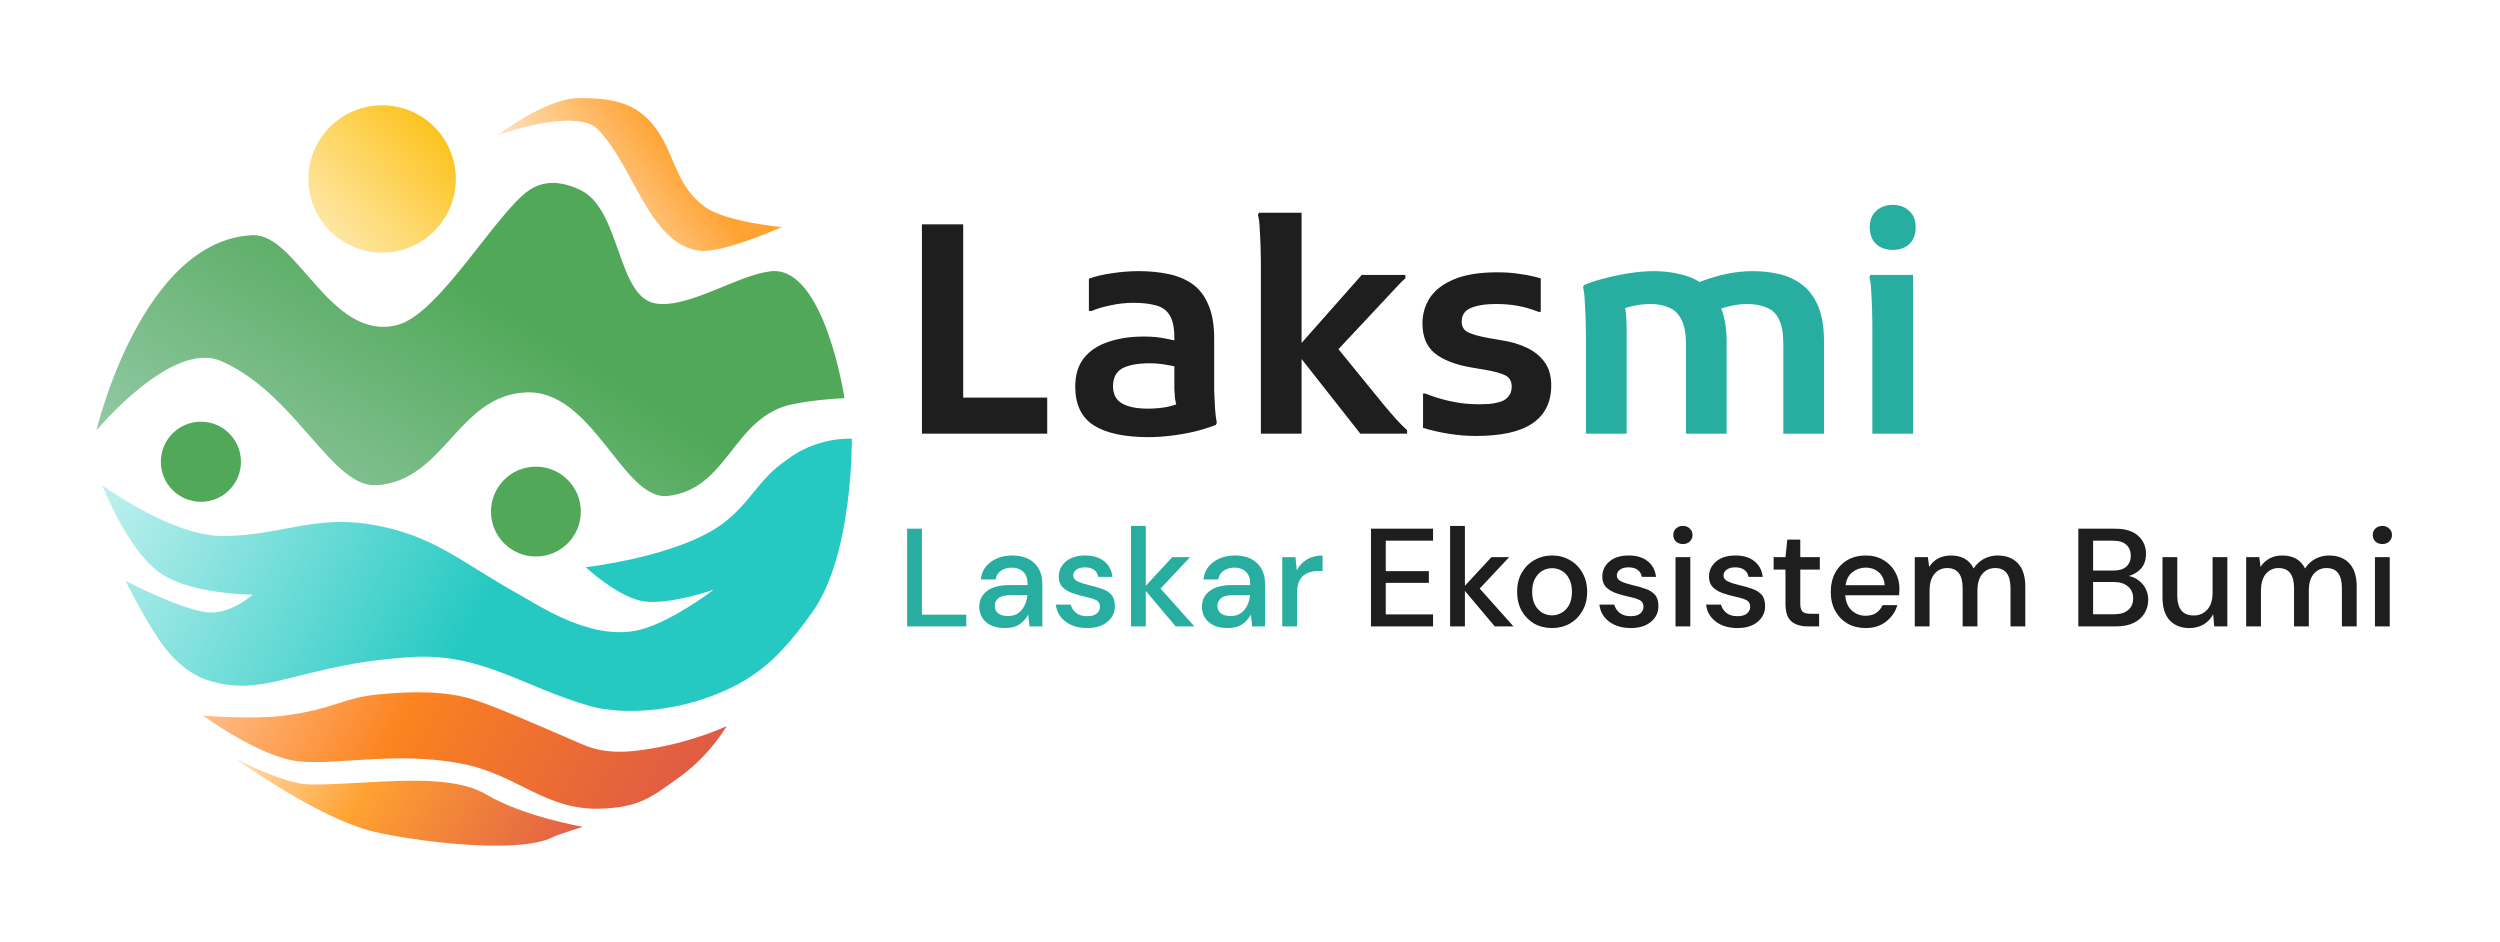 <svg width="215" height="81" viewBox="0 0 215 81" fill="none" xmlns="http://www.w3.org/2000/svg">
<path d="M78.012 53.868V45.468H79.284V52.86H83.1V53.868H78.012ZM86.437 54.012C85.933 54.012 85.517 53.928 85.189 53.76C84.861 53.592 84.617 53.372 84.457 53.1C84.297 52.82 84.217 52.516 84.217 52.188C84.217 51.612 84.441 51.156 84.889 50.82C85.337 50.484 85.977 50.316 86.809 50.316H88.369V50.208C88.369 49.744 88.241 49.396 87.985 49.164C87.737 48.932 87.413 48.816 87.013 48.816C86.661 48.816 86.353 48.904 86.089 49.08C85.833 49.248 85.677 49.5 85.621 49.836H84.349C84.389 49.404 84.533 49.036 84.781 48.732C85.037 48.42 85.357 48.184 85.741 48.024C86.133 47.856 86.561 47.772 87.025 47.772C87.857 47.772 88.501 47.992 88.957 48.432C89.413 48.864 89.641 49.456 89.641 50.208V53.868H88.537L88.429 52.848C88.261 53.176 88.017 53.452 87.697 53.676C87.377 53.9 86.957 54.012 86.437 54.012ZM86.689 52.98C87.033 52.98 87.321 52.9 87.553 52.74C87.793 52.572 87.977 52.352 88.105 52.08C88.241 51.808 88.325 51.508 88.357 51.18H86.941C86.437 51.18 86.077 51.268 85.861 51.444C85.653 51.62 85.549 51.84 85.549 52.104C85.549 52.376 85.649 52.592 85.849 52.752C86.057 52.904 86.337 52.98 86.689 52.98ZM93.5 54.012C92.748 54.012 92.128 53.828 91.64 53.46C91.152 53.092 90.872 52.604 90.8 51.996H92.084C92.148 52.268 92.3 52.504 92.54 52.704C92.78 52.896 93.096 52.992 93.488 52.992C93.872 52.992 94.152 52.912 94.328 52.752C94.504 52.592 94.592 52.408 94.592 52.2C94.592 51.896 94.468 51.692 94.22 51.588C93.98 51.476 93.644 51.376 93.212 51.288C92.876 51.216 92.54 51.12 92.204 51C91.876 50.88 91.6 50.712 91.376 50.496C91.16 50.272 91.052 49.972 91.052 49.596C91.052 49.076 91.252 48.644 91.652 48.3C92.052 47.948 92.612 47.772 93.332 47.772C93.996 47.772 94.532 47.932 94.94 48.252C95.356 48.572 95.6 49.024 95.672 49.608H94.448C94.408 49.352 94.288 49.152 94.088 49.008C93.896 48.864 93.636 48.792 93.308 48.792C92.988 48.792 92.74 48.86 92.564 48.996C92.388 49.124 92.3 49.292 92.3 49.5C92.3 49.708 92.42 49.872 92.66 49.992C92.908 50.112 93.232 50.22 93.632 50.316C94.032 50.404 94.4 50.508 94.736 50.628C95.08 50.74 95.356 50.908 95.564 51.132C95.772 51.356 95.876 51.684 95.876 52.116C95.884 52.66 95.672 53.112 95.24 53.472C94.816 53.832 94.236 54.012 93.5 54.012ZM97.265 53.868V45.228H98.537V50.376L100.817 47.916H102.341L99.809 50.616L102.713 53.868H101.105L98.537 50.82V53.868H97.265ZM105.586 54.012C105.082 54.012 104.666 53.928 104.338 53.76C104.01 53.592 103.766 53.372 103.606 53.1C103.446 52.82 103.366 52.516 103.366 52.188C103.366 51.612 103.59 51.156 104.038 50.82C104.486 50.484 105.126 50.316 105.958 50.316H107.518V50.208C107.518 49.744 107.39 49.396 107.134 49.164C106.886 48.932 106.562 48.816 106.162 48.816C105.81 48.816 105.502 48.904 105.238 49.08C104.982 49.248 104.826 49.5 104.77 49.836H103.498C103.538 49.404 103.682 49.036 103.93 48.732C104.186 48.42 104.506 48.184 104.89 48.024C105.282 47.856 105.71 47.772 106.174 47.772C107.006 47.772 107.65 47.992 108.106 48.432C108.562 48.864 108.79 49.456 108.79 50.208V53.868H107.686L107.578 52.848C107.41 53.176 107.166 53.452 106.846 53.676C106.526 53.9 106.106 54.012 105.586 54.012ZM105.838 52.98C106.182 52.98 106.47 52.9 106.702 52.74C106.942 52.572 107.126 52.352 107.254 52.08C107.39 51.808 107.474 51.508 107.506 51.18H106.09C105.586 51.18 105.226 51.268 105.01 51.444C104.802 51.62 104.698 51.84 104.698 52.104C104.698 52.376 104.798 52.592 104.998 52.752C105.206 52.904 105.486 52.98 105.838 52.98ZM110.273 53.868V47.916H111.413L111.521 49.044C111.729 48.652 112.017 48.344 112.385 48.12C112.761 47.888 113.213 47.772 113.741 47.772V49.104H113.393C113.041 49.104 112.725 49.164 112.445 49.284C112.173 49.396 111.953 49.592 111.785 49.872C111.625 50.144 111.545 50.524 111.545 51.012V53.868H110.273Z" fill="#27AEA1"/>
<path d="M117.903 53.868V45.468H123.243V46.5H119.175V49.116H122.883V50.124H119.175V52.836H123.243V53.868H117.903ZM124.71 53.868V45.228H125.982V50.376L128.262 47.916H129.786L127.254 50.616L130.158 53.868H128.55L125.982 50.82V53.868H124.71ZM133.471 54.012C132.903 54.012 132.391 53.884 131.935 53.628C131.487 53.364 131.131 53 130.867 52.536C130.603 52.064 130.471 51.516 130.471 50.892C130.471 50.268 130.603 49.724 130.867 49.26C131.139 48.788 131.503 48.424 131.959 48.168C132.415 47.904 132.923 47.772 133.483 47.772C134.051 47.772 134.559 47.904 135.007 48.168C135.463 48.424 135.823 48.788 136.087 49.26C136.359 49.724 136.495 50.268 136.495 50.892C136.495 51.516 136.359 52.064 136.087 52.536C135.823 53 135.463 53.364 135.007 53.628C134.551 53.884 134.039 54.012 133.471 54.012ZM133.471 52.92C133.775 52.92 134.055 52.844 134.311 52.692C134.575 52.54 134.787 52.316 134.947 52.02C135.107 51.716 135.187 51.34 135.187 50.892C135.187 50.444 135.107 50.072 134.947 49.776C134.795 49.472 134.587 49.244 134.323 49.092C134.067 48.94 133.787 48.864 133.483 48.864C133.179 48.864 132.895 48.94 132.631 49.092C132.375 49.244 132.167 49.472 132.007 49.776C131.847 50.072 131.767 50.444 131.767 50.892C131.767 51.34 131.847 51.716 132.007 52.02C132.167 52.316 132.375 52.54 132.631 52.692C132.887 52.844 133.167 52.92 133.471 52.92ZM140.246 54.012C139.494 54.012 138.874 53.828 138.386 53.46C137.898 53.092 137.618 52.604 137.546 51.996H138.83C138.894 52.268 139.046 52.504 139.286 52.704C139.526 52.896 139.842 52.992 140.234 52.992C140.618 52.992 140.898 52.912 141.074 52.752C141.25 52.592 141.338 52.408 141.338 52.2C141.338 51.896 141.214 51.692 140.966 51.588C140.726 51.476 140.39 51.376 139.958 51.288C139.622 51.216 139.286 51.12 138.95 51C138.622 50.88 138.346 50.712 138.122 50.496C137.906 50.272 137.798 49.972 137.798 49.596C137.798 49.076 137.998 48.644 138.398 48.3C138.798 47.948 139.358 47.772 140.078 47.772C140.742 47.772 141.278 47.932 141.686 48.252C142.102 48.572 142.346 49.024 142.418 49.608H141.194C141.154 49.352 141.034 49.152 140.834 49.008C140.642 48.864 140.382 48.792 140.054 48.792C139.734 48.792 139.486 48.86 139.31 48.996C139.134 49.124 139.046 49.292 139.046 49.5C139.046 49.708 139.166 49.872 139.406 49.992C139.654 50.112 139.978 50.22 140.378 50.316C140.778 50.404 141.146 50.508 141.482 50.628C141.826 50.74 142.102 50.908 142.31 51.132C142.518 51.356 142.622 51.684 142.622 52.116C142.63 52.66 142.418 53.112 141.986 53.472C141.562 53.832 140.982 54.012 140.246 54.012ZM144.731 46.788C144.491 46.788 144.291 46.716 144.131 46.572C143.979 46.42 143.903 46.232 143.903 46.008C143.903 45.784 143.979 45.6 144.131 45.456C144.291 45.304 144.491 45.228 144.731 45.228C144.971 45.228 145.167 45.304 145.319 45.456C145.479 45.6 145.559 45.784 145.559 46.008C145.559 46.232 145.479 46.42 145.319 46.572C145.167 46.716 144.971 46.788 144.731 46.788ZM144.095 53.868V47.916H145.367V53.868H144.095ZM149.422 54.012C148.67 54.012 148.05 53.828 147.562 53.46C147.074 53.092 146.794 52.604 146.722 51.996H148.006C148.07 52.268 148.222 52.504 148.462 52.704C148.702 52.896 149.018 52.992 149.41 52.992C149.794 52.992 150.074 52.912 150.25 52.752C150.426 52.592 150.514 52.408 150.514 52.2C150.514 51.896 150.39 51.692 150.142 51.588C149.902 51.476 149.566 51.376 149.134 51.288C148.798 51.216 148.462 51.12 148.126 51C147.798 50.88 147.522 50.712 147.298 50.496C147.082 50.272 146.974 49.972 146.974 49.596C146.974 49.076 147.174 48.644 147.574 48.3C147.974 47.948 148.534 47.772 149.254 47.772C149.918 47.772 150.454 47.932 150.862 48.252C151.278 48.572 151.522 49.024 151.594 49.608H150.37C150.33 49.352 150.21 49.152 150.01 49.008C149.818 48.864 149.558 48.792 149.23 48.792C148.91 48.792 148.662 48.86 148.486 48.996C148.31 49.124 148.222 49.292 148.222 49.5C148.222 49.708 148.342 49.872 148.582 49.992C148.83 50.112 149.154 50.22 149.554 50.316C149.954 50.404 150.322 50.508 150.658 50.628C151.002 50.74 151.278 50.908 151.486 51.132C151.694 51.356 151.798 51.684 151.798 52.116C151.806 52.66 151.594 53.112 151.162 53.472C150.738 53.832 150.158 54.012 149.422 54.012ZM155.46 53.868C154.876 53.868 154.412 53.728 154.068 53.448C153.724 53.16 153.552 52.652 153.552 51.924V48.984H152.532V47.916H153.552L153.708 46.404H154.824V47.916H156.504V48.984H154.824V51.924C154.824 52.252 154.892 52.48 155.028 52.608C155.172 52.728 155.416 52.788 155.76 52.788H156.444V53.868H155.46ZM160.447 54.012C159.863 54.012 159.343 53.884 158.887 53.628C158.439 53.364 158.087 53 157.831 52.536C157.575 52.072 157.447 51.532 157.447 50.916C157.447 50.292 157.571 49.744 157.819 49.272C158.075 48.8 158.427 48.432 158.875 48.168C159.331 47.904 159.859 47.772 160.459 47.772C161.043 47.772 161.551 47.904 161.983 48.168C162.415 48.424 162.751 48.768 162.991 49.2C163.231 49.632 163.351 50.108 163.351 50.628C163.351 50.708 163.347 50.796 163.339 50.892C163.339 50.98 163.335 51.08 163.327 51.192H158.695C158.735 51.768 158.923 52.208 159.259 52.512C159.603 52.808 159.999 52.956 160.447 52.956C160.807 52.956 161.107 52.876 161.347 52.716C161.595 52.548 161.779 52.324 161.899 52.044H163.171C163.011 52.604 162.691 53.072 162.211 53.448C161.739 53.824 161.151 54.012 160.447 54.012ZM160.447 48.816C160.023 48.816 159.647 48.944 159.319 49.2C158.991 49.448 158.791 49.824 158.719 50.328H162.079C162.055 49.864 161.891 49.496 161.587 49.224C161.283 48.952 160.903 48.816 160.447 48.816ZM164.671 53.868V47.916H165.799L165.907 48.756C166.099 48.452 166.351 48.212 166.663 48.036C166.983 47.86 167.351 47.772 167.767 47.772C168.711 47.772 169.367 48.144 169.735 48.888C169.951 48.544 170.239 48.272 170.599 48.072C170.967 47.872 171.363 47.772 171.787 47.772C172.531 47.772 173.115 47.996 173.539 48.444C173.963 48.892 174.175 49.56 174.175 50.448V53.868H172.903V50.58C172.903 49.428 172.463 48.852 171.583 48.852C171.135 48.852 170.767 49.02 170.479 49.356C170.199 49.692 170.059 50.172 170.059 50.796V53.868H168.787V50.58C168.787 49.428 168.343 48.852 167.455 48.852C167.015 48.852 166.651 49.02 166.363 49.356C166.083 49.692 165.943 50.172 165.943 50.796V53.868H164.671ZM178.735 53.868V45.468H181.903C182.775 45.468 183.435 45.672 183.883 46.08C184.331 46.488 184.555 47 184.555 47.616C184.555 48.152 184.411 48.58 184.123 48.9C183.835 49.212 183.487 49.424 183.079 49.536C183.399 49.6 183.683 49.728 183.931 49.92C184.187 50.112 184.387 50.352 184.531 50.64C184.675 50.928 184.747 51.24 184.747 51.576C184.747 52.008 184.639 52.4 184.423 52.752C184.215 53.096 183.907 53.368 183.499 53.568C183.091 53.768 182.591 53.868 181.999 53.868H178.735ZM180.007 49.068H181.747C182.235 49.068 182.607 48.956 182.863 48.732C183.119 48.5 183.247 48.184 183.247 47.784C183.247 47.392 183.119 47.08 182.863 46.848C182.615 46.616 182.235 46.5 181.723 46.5H180.007V49.068ZM180.007 52.824H181.831C182.343 52.824 182.739 52.704 183.019 52.464C183.307 52.224 183.451 51.888 183.451 51.456C183.451 51.024 183.303 50.684 183.007 50.436C182.711 50.18 182.311 50.052 181.807 50.052H180.007V52.824ZM188.289 54.012C187.569 54.012 187.001 53.788 186.585 53.34C186.177 52.892 185.973 52.224 185.973 51.336V47.916H187.245V51.204C187.245 52.356 187.717 52.932 188.661 52.932C189.133 52.932 189.521 52.764 189.825 52.428C190.129 52.092 190.281 51.612 190.281 50.988V47.916H191.553V53.868H190.425L190.329 52.824C190.145 53.192 189.873 53.484 189.513 53.7C189.161 53.908 188.753 54.012 188.289 54.012ZM193.171 53.868V47.916H194.299L194.407 48.756C194.599 48.452 194.851 48.212 195.163 48.036C195.483 47.86 195.851 47.772 196.267 47.772C197.211 47.772 197.867 48.144 198.235 48.888C198.451 48.544 198.739 48.272 199.099 48.072C199.467 47.872 199.863 47.772 200.287 47.772C201.031 47.772 201.615 47.996 202.039 48.444C202.463 48.892 202.675 49.56 202.675 50.448V53.868H201.403V50.58C201.403 49.428 200.963 48.852 200.083 48.852C199.635 48.852 199.267 49.02 198.979 49.356C198.699 49.692 198.559 50.172 198.559 50.796V53.868H197.287V50.58C197.287 49.428 196.843 48.852 195.955 48.852C195.515 48.852 195.151 49.02 194.863 49.356C194.583 49.692 194.443 50.172 194.443 50.796V53.868H193.171ZM204.883 46.788C204.643 46.788 204.443 46.716 204.283 46.572C204.131 46.42 204.055 46.232 204.055 46.008C204.055 45.784 204.131 45.6 204.283 45.456C204.443 45.304 204.643 45.228 204.883 45.228C205.123 45.228 205.319 45.304 205.471 45.456C205.631 45.6 205.711 45.784 205.711 46.008C205.711 46.232 205.631 46.42 205.471 46.572C205.319 46.716 205.123 46.788 204.883 46.788ZM204.247 53.868V47.916H205.519V53.868H204.247Z" fill="#1E1E1E"/>
<g filter="url(#filter0_d_150_424)">
<path d="M47.393 9.108C45.491 7.206 38.836 9.603 38.836 9.603C38.836 9.603 42.956 6.434 45.808 6.434C48.986 6.434 51.103 6.903 52.78 9.603C54.048 11.643 54.268 14.042 56.583 15.763C58.387 17.104 63.239 17.526 63.239 17.526C63.239 17.526 58.276 19.746 56.267 19.566C51.881 19.175 50.506 12.222 47.393 9.108Z" fill="url(#paint0_linear_150_424)"/>
<path d="M46.372 46.783C46.372 46.783 54.364 45.871 58.167 43.019C60.557 41.227 61.259 39.173 63.555 37.631C66.199 35.516 69.259 35.73 69.259 35.73C69.259 35.73 69.384 45.705 65.859 50.647C63.19 54.388 61.044 56.532 56.703 58.039C52.89 59.363 48.977 59.36 46.758 58.726C40.905 57.053 37.412 54.117 31.337 54.511C27.605 54.753 25.392 55.206 21.762 56.107C18.869 56.824 16.651 57.458 13.698 56.443C13.027 56.212 11.263 55.395 9.679 53.021C8.094 50.647 6.811 47.959 6.811 47.959C6.811 47.959 11.371 50.341 13.698 50.647C15.81 50.925 17.73 49.135 17.73 49.135C17.73 49.135 12.267 49.131 9.667 47.203C6.867 45.128 4.795 39.728 4.795 39.728C4.795 39.728 10.72 44.096 15.126 44.096C19.998 44.096 22.898 42.301 27.809 43.088C33.286 43.965 35.8 46.462 40.66 49.135C42.34 50.059 46.64 53.005 50.656 52.243C53.486 51.706 57.375 48.715 57.375 48.715C57.375 48.715 53.637 50.02 51.412 49.723C49.23 49.433 46.372 46.783 46.372 46.783Z" fill="url(#paint1_linear_150_424)"/>
<path d="M21.722 63.48C18.373 63.145 13.482 59.551 13.482 59.551C13.482 59.551 17.815 59.883 20.373 59.551C24.892 58.963 25.389 58 28.688 57.703C31.4 57.459 34.352 57.37 36.934 58.231C38.95 58.903 42.48 60.458 46.125 62.034C48.324 62.985 50.562 62.617 52.147 62.351C55.745 61.747 58.485 60.45 58.485 60.45C58.485 60.45 57.09 62.94 54.365 64.886C51.9 66.647 51.03 67.34 48.007 67.53C42.941 67.848 40.645 64.619 35.66 63.666C30.054 62.595 25.082 63.816 21.722 63.48Z" fill="url(#paint2_linear_150_424)"/>
<path d="M28.06 69.501C23.285 68.341 16.334 63.289 16.334 63.289C16.334 63.289 20.503 65.471 22.741 65.471C28.15 65.471 34.398 64.297 37.886 66.36C41.054 68.233 46.124 69.107 46.124 69.107C46.124 69.107 44.056 69.741 43.545 69.996C40.466 71.531 31.389 70.309 28.06 69.501Z" fill="url(#paint3_linear_150_424)"/>
<circle cx="28.864" cy="13.392" r="6.338" fill="url(#paint4_linear_150_424)"/>
<circle cx="13.278" cy="37.711" r="3.444" fill="#50A858"/>
<circle cx="42.088" cy="41.996" r="3.864" fill="#50A858"/>
<path d="M62.287 21.329C66.907 20.813 68.626 32.244 68.626 32.244C68.626 32.244 66.333 32.319 64.179 32.757C59.022 33.804 58.658 40.075 53.428 40.652C49.564 41.078 46.99 31.42 41.164 31.749C35.339 32.077 34.219 39.342 28.397 39.728C24.534 39.984 21.51 31.917 15.042 29.061C10.78 27.179 4.291 35.024 4.291 35.024C4.291 35.024 8.155 18.645 17.73 18.226C21.529 18.059 24.431 27.419 30.161 25.953C33.773 25.029 38.636 16.345 41.5 14.362C42.592 13.606 44.059 13.438 45.952 14.362C49.396 16.042 49.06 23.601 52.42 24.105C55.236 24.528 59.456 21.646 62.287 21.329Z" fill="url(#paint5_linear_150_424)"/>
</g>
<path d="M79.285 37.293V19.293H82.835V34.193H90.06V37.293H79.285ZM98.77 37.593C96.687 37.593 95.112 37.251 94.045 36.568C92.995 35.885 92.47 34.776 92.47 33.243C92.47 32.26 92.712 31.451 93.195 30.818C93.695 30.185 94.387 29.718 95.27 29.418C96.17 29.101 97.204 28.943 98.37 28.943C99.087 28.943 99.712 29.001 100.245 29.118C100.779 29.218 101.262 29.326 101.695 29.443V31.693C101.362 31.576 100.937 31.476 100.42 31.393C99.904 31.293 99.404 31.243 98.92 31.243C97.837 31.243 97.029 31.393 96.495 31.693C95.979 31.993 95.72 32.501 95.72 33.218C95.72 33.901 95.979 34.393 96.495 34.693C97.012 34.993 97.754 35.143 98.72 35.143C99.304 35.143 99.862 35.093 100.395 34.993C100.945 34.876 101.429 34.701 101.845 34.468L101.345 35.443C101.279 35.243 101.22 35.043 101.17 34.843C101.12 34.643 101.079 34.435 101.045 34.218C101.029 34.001 101.012 33.76 100.995 33.493C100.995 33.21 100.995 32.868 100.995 32.468V29.043C100.995 28.193 100.862 27.551 100.595 27.118C100.329 26.685 99.937 26.401 99.42 26.268C98.904 26.118 98.262 26.043 97.495 26.043C96.795 26.043 96.12 26.118 95.47 26.268C94.82 26.401 94.295 26.56 93.895 26.743H93.645V23.968C94.245 23.751 94.92 23.593 95.67 23.493C96.42 23.376 97.17 23.318 97.92 23.318C98.854 23.318 99.712 23.401 100.495 23.568C101.295 23.735 101.987 24.026 102.57 24.443C103.154 24.86 103.604 25.451 103.92 26.218C104.254 26.968 104.42 27.943 104.42 29.143V32.293C104.42 32.643 104.42 33.085 104.42 33.618C104.437 34.135 104.462 34.643 104.495 35.143C104.529 35.643 104.579 36.043 104.645 36.343L104.57 36.543C104.004 36.76 103.387 36.951 102.72 37.118C102.07 37.268 101.404 37.385 100.72 37.468C100.037 37.551 99.387 37.593 98.77 37.593ZM111.936 37.293H108.436V22.518C108.436 22.185 108.427 21.76 108.411 21.243C108.394 20.71 108.369 20.193 108.336 19.693C108.319 19.193 108.269 18.793 108.186 18.493L108.261 18.293H111.936V37.293ZM111.361 30.143L117.111 23.643H120.861V23.943C120.694 24.076 120.494 24.268 120.261 24.518C120.044 24.751 119.811 25.001 119.561 25.268C119.311 25.535 119.069 25.793 118.836 26.043L114.136 31.068L114.161 28.868L119.011 34.818C119.327 35.201 119.677 35.61 120.061 36.043C120.461 36.476 120.777 36.793 121.011 36.993V37.293H116.986L111.361 30.143ZM122.381 33.843H122.581C123.181 34.093 123.881 34.31 124.681 34.493C125.498 34.676 126.314 34.768 127.131 34.768C127.414 34.768 127.723 34.76 128.056 34.743C128.389 34.71 128.698 34.651 128.981 34.568C129.281 34.485 129.523 34.335 129.706 34.118C129.906 33.901 130.006 33.61 130.006 33.243C130.006 32.776 129.814 32.451 129.431 32.268C129.048 32.085 128.456 31.926 127.656 31.793L126.481 31.593C125.148 31.36 124.123 30.96 123.406 30.393C122.689 29.81 122.331 28.951 122.331 27.818C122.331 27.001 122.548 26.26 122.981 25.593C123.431 24.926 124.123 24.401 125.056 24.018C126.006 23.618 127.248 23.418 128.781 23.418C129.498 23.418 130.156 23.468 130.756 23.568C131.373 23.651 131.956 23.776 132.506 23.943V26.818H132.306C131.673 26.568 131.064 26.393 130.481 26.293C129.898 26.193 129.298 26.143 128.681 26.143C127.748 26.143 127.014 26.26 126.481 26.493C125.964 26.71 125.706 27.101 125.706 27.668C125.706 28.101 125.898 28.41 126.281 28.593C126.681 28.776 127.256 28.935 128.006 29.068L129.156 29.268C129.939 29.385 130.648 29.593 131.281 29.893C131.931 30.193 132.448 30.61 132.831 31.143C133.214 31.66 133.406 32.326 133.406 33.143C133.406 34.593 132.864 35.685 131.781 36.418C130.714 37.135 129.098 37.493 126.931 37.493C126.131 37.493 125.331 37.426 124.531 37.293C123.731 37.16 123.014 36.993 122.381 36.793V33.843Z" fill="#1E1E1E"/>
<path d="M136.39 37.293V28.768C136.39 28.435 136.381 28.01 136.365 27.493C136.348 26.96 136.323 26.443 136.29 25.943C136.273 25.426 136.223 25.018 136.14 24.718L136.215 24.518C136.715 24.301 137.306 24.11 137.99 23.943C138.673 23.76 139.381 23.61 140.115 23.493C140.865 23.376 141.581 23.318 142.265 23.318C143.048 23.318 143.806 23.41 144.54 23.593C145.29 23.76 145.956 24.068 146.54 24.518C147.14 24.968 147.615 25.593 147.965 26.393C148.315 27.176 148.49 28.185 148.49 29.418V37.293H144.99V29.568C144.99 28.651 144.856 27.951 144.59 27.468C144.34 26.968 143.981 26.626 143.515 26.443C143.065 26.243 142.54 26.143 141.94 26.143C141.44 26.143 140.931 26.201 140.415 26.318C139.915 26.435 139.473 26.568 139.09 26.718L139.615 25.843C139.698 26.093 139.765 26.418 139.815 26.818C139.865 27.218 139.89 27.676 139.89 28.193V37.293H136.39ZM153.365 37.293V29.568C153.365 28.651 153.24 27.951 152.99 27.468C152.756 26.968 152.398 26.626 151.915 26.443C151.448 26.243 150.881 26.143 150.215 26.143C149.798 26.143 149.373 26.193 148.94 26.293C148.523 26.376 148.115 26.493 147.715 26.643L145.815 24.393C146.565 24.076 147.356 23.818 148.19 23.618C149.04 23.418 149.881 23.318 150.715 23.318C151.515 23.318 152.281 23.401 153.015 23.568C153.748 23.735 154.406 24.043 154.99 24.493C155.573 24.926 156.031 25.543 156.365 26.343C156.698 27.126 156.865 28.151 156.865 29.418V37.293H153.365ZM162.773 21.493C162.207 21.493 161.732 21.326 161.348 20.993C160.982 20.643 160.798 20.16 160.798 19.543C160.798 18.943 160.982 18.476 161.348 18.143C161.732 17.793 162.207 17.618 162.773 17.618C163.357 17.618 163.832 17.793 164.198 18.143C164.565 18.476 164.748 18.943 164.748 19.543C164.748 20.16 164.565 20.643 164.198 20.993C163.832 21.326 163.357 21.493 162.773 21.493ZM161.023 37.293V27.868C161.023 27.535 161.015 27.11 160.998 26.593C160.982 26.076 160.957 25.568 160.923 25.068C160.907 24.551 160.857 24.143 160.773 23.843L160.848 23.643H164.523V37.293H161.023Z" fill="#27AEA1"/>
<defs>
<filter id="filter0_d_150_424" x="0.291" y="0.434" width="80.969" height="80.297" filterUnits="userSpaceOnUse" color-interpolation-filters="sRGB">
<feFlood flood-opacity="0" result="BackgroundImageFix"/>
<feColorMatrix in="SourceAlpha" type="matrix" values="0 0 0 0 0 0 0 0 0 0 0 0 0 0 0 0 0 0 127 0" result="hardAlpha"/>
<feOffset dx="4" dy="2"/>
<feGaussianBlur stdDeviation="4"/>
<feComposite in2="hardAlpha" operator="out"/>
<feColorMatrix type="matrix" values="0 0 0 0 0.188 0 0 0 0 0.188 0 0 0 0 0.188 0 0 0 0.15 0"/>
<feBlend mode="normal" in2="BackgroundImageFix" result="effect1_dropShadow_150_424"/>
<feBlend mode="normal" in="SourceGraphic" in2="effect1_dropShadow_150_424" result="shape"/>
</filter>
<linearGradient id="paint0_linear_150_424" x1="51.037" y1="6.434" x2="37.568" y2="16.397" gradientUnits="userSpaceOnUse">
<stop stop-color="#FFA231"/>
<stop offset="1" stop-color="#FFA231" stop-opacity="0"/>
</linearGradient>
<linearGradient id="paint1_linear_150_424" x1="35.983" y1="52.843" x2="-6.167" y2="30.342" gradientUnits="userSpaceOnUse">
<stop stop-color="#25C9C2"/>
<stop offset="1" stop-color="#27CDC7" stop-opacity="0"/>
</linearGradient>
<linearGradient id="paint2_linear_150_424" x1="57.534" y1="69.323" x2="3.341" y2="40.484" gradientUnits="userSpaceOnUse">
<stop stop-color="#D83F31" stop-opacity="0.88"/>
<stop offset="0.458" stop-color="#FC831F"/>
<stop offset="1" stop-color="#FC831F" stop-opacity="0"/>
</linearGradient>
<linearGradient id="paint3_linear_150_424" x1="48.026" y1="73.126" x2="15.066" y2="53.16" gradientUnits="userSpaceOnUse">
<stop stop-color="#D83F31" stop-opacity="0.88"/>
<stop offset="0.553" stop-color="#FFA231"/>
<stop offset="1" stop-color="#FFA231" stop-opacity="0"/>
</linearGradient>
<linearGradient id="paint4_linear_150_424" x1="32.18" y1="6.889" x2="16.017" y2="21.785" gradientUnits="userSpaceOnUse">
<stop stop-color="#FCC21A"/>
<stop offset="1" stop-color="#FCC21A" stop-opacity="0"/>
</linearGradient>
<linearGradient id="paint5_linear_150_424" x1="43.906" y1="27.173" x2="16.968" y2="69.006" gradientUnits="userSpaceOnUse">
<stop stop-color="#50A858"/>
<stop offset="1" stop-color="#C6E2E1"/>
</linearGradient>
</defs>
</svg>
